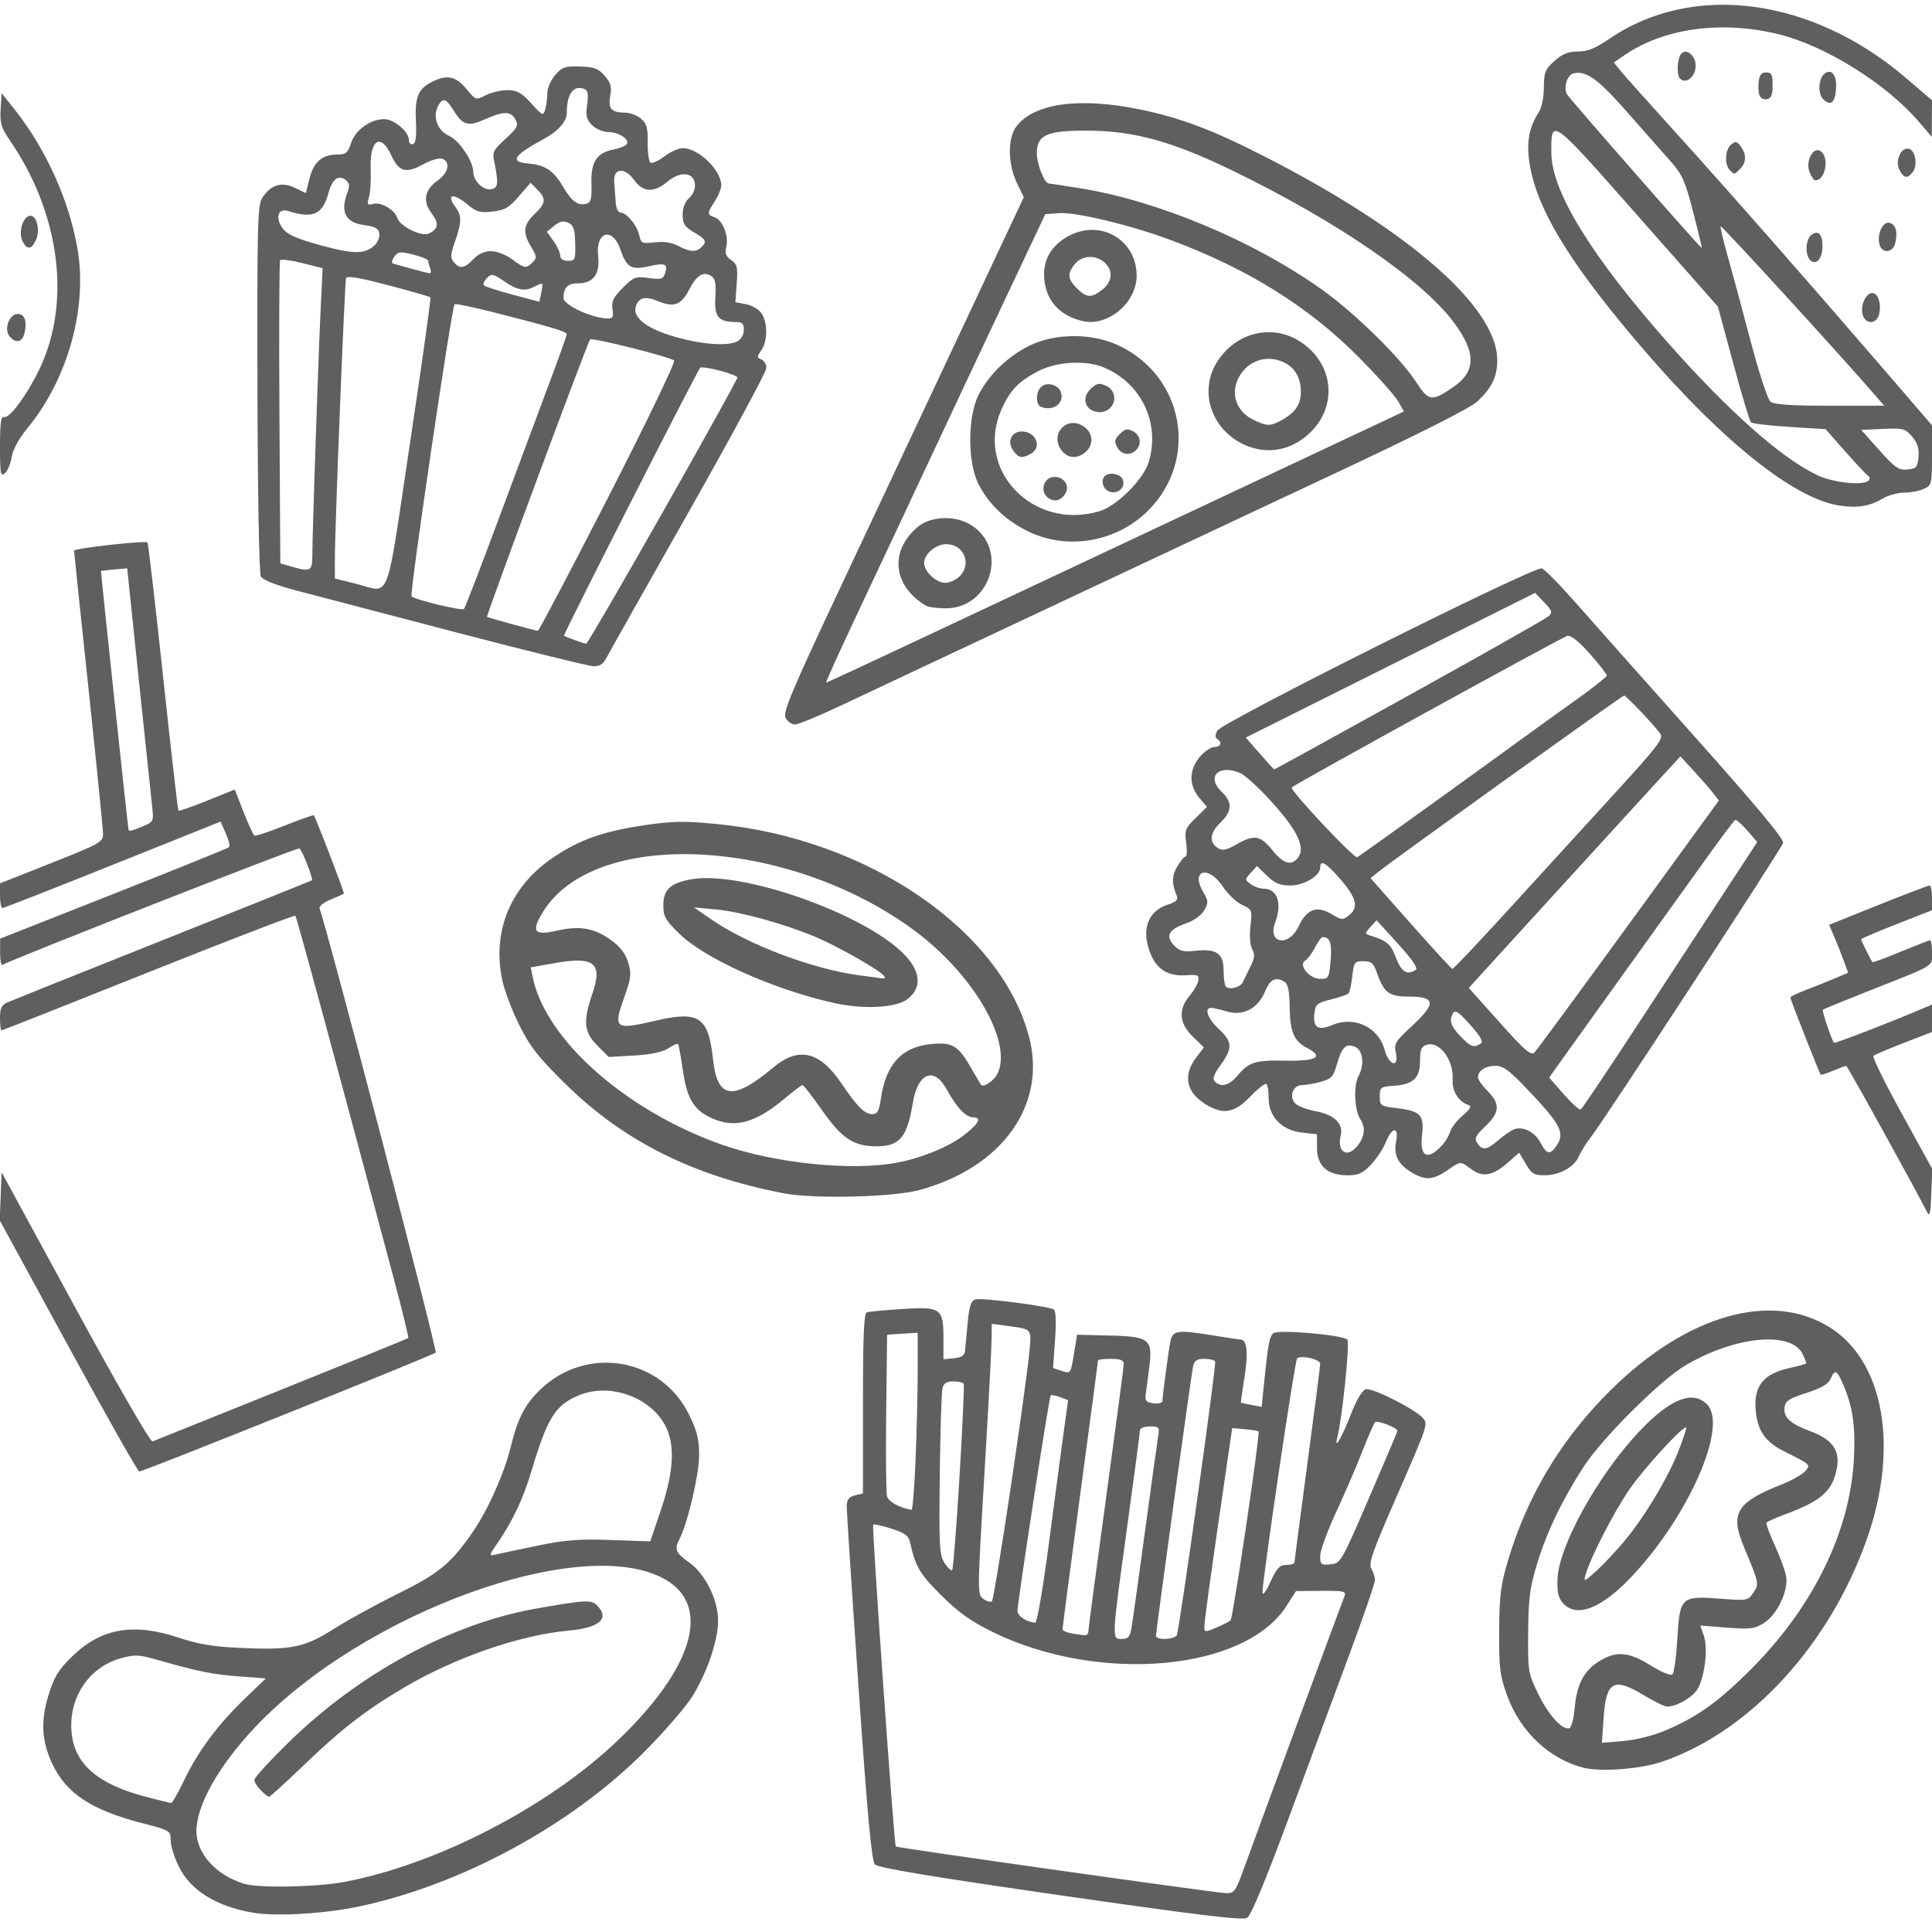 <?xml version="1.0" encoding="UTF-8" standalone="no"?>
<!-- Created with Inkscape (http://www.inkscape.org/) -->

<svg
   version="1.1"
   id="svg2"
   width="600"
   height="600"
   viewBox="0 0 600 600"
   xmlns="http://www.w3.org/2000/svg"
   xmlns:svg="http://www.w3.org/2000/svg">
  <defs
     id="defs6" />
  <g
     id="g8">
    <path
       style="fill:#5f5f5f16"
       d="M 329.282,588.602 C 288.695,582.753 272.685,580.083 271.699,579 c -1.011,-1.11 -2.329,-15.407 -5.072,-55 -2.039,-29.425 -3.689,-54.729 -3.667,-56.231 0.03,-2.063 0.652,-2.885 2.54,-3.358 l 2.5,-0.627 v -27.923 c 0,-21.463 0.289,-28.013 1.25,-28.314 0.688,-0.215 5.582,-0.674 10.877,-1.02 C 292.209,405.737 293,406.296 293,415.635 v 6.492 l 3.25,-0.313 c 2.395,-0.231 3.302,-0.84 3.447,-2.313 0.108,-1.1 0.479,-5.018 0.825,-8.706 0.479,-5.114 1.038,-6.836 2.353,-7.254 1.857,-0.589 22.698,2.078 24.385,3.121 0.646,0.399 0.791,3.847 0.396,9.407 l -0.623,8.777 2.734,0.916 c 2.721,0.912 2.738,0.887 3.734,-5.172 l 1,-6.088 10,0.256 c 12.685,0.324 13.591,1.088 12.345,10.414 -0.465,3.482 -0.958,7.23 -1.095,8.33 -0.189,1.516 0.416,2.077 2.5,2.316 1.512,0.174 2.75,-0.131 2.75,-0.678 0,-1.533 1.986,-16.37 2.514,-18.778 0.688,-3.139 2.375,-3.389 12.155,-1.801 4.857,0.788 9.153,1.435 9.546,1.437 2.045,0.011 2.497,4.012 1.301,11.504 -0.702,4.4 -1.218,8.048 -1.147,8.106 0.072,0.059 1.551,0.376 3.288,0.706 l 3.157,0.6 0.627,-6.206 c 1.333,-13.194 1.774,-15.64 3.003,-16.66 1.495,-1.241 21.476,0.496 22.992,1.998 0.833,0.826 -1.621,24.639 -3.139,30.455 -1.119,4.288 1.524,-0.243 4.217,-7.23 1.747,-4.533 3.478,-7.45 4.64,-7.818 1.933,-0.613 15.553,6.285 17.833,9.032 1.531,1.845 1.46,2.051 -8.979,25.941 -6.803,15.568 -8.069,19.246 -7.138,20.736 0.622,0.996 1.131,2.597 1.131,3.558 0,0.961 -3.603,11.429 -8.006,23.264 -4.403,11.834 -12.918,34.789 -18.923,51.01 -7.005,18.925 -11.572,29.89 -12.744,30.602 -1.409,0.855 -14.682,-0.744 -58.045,-6.993 z M 386.684,579.25 c 3.054,-8.489 29.461,-79.98 30.843,-83.5 0.62,-1.579 -0.08,-1.745 -7.17,-1.696 l -7.857,0.054 -3,4.676 c -12.966,20.207 -58.163,24.2 -91.208,8.057 -6.613,-3.231 -10.553,-6.035 -15.899,-11.318 -6.72,-6.641 -8.114,-9.004 -9.772,-16.572 -0.444,-2.026 -1.63,-2.892 -5.786,-4.221 -2.875,-0.919 -5.424,-1.475 -5.665,-1.234 -0.463,0.463 6.5,99.562 7.023,99.955 0.57,0.428 99.283,14.385 102.324,14.467 2.905,0.079 3.136,-0.246 6.165,-8.668 z m -35.323,-73.5 c 0.321,-1.788 2.166,-14.95 4.102,-29.25 1.935,-14.3 3.788,-27.688 4.116,-29.75 0.582,-3.653 0.517,-3.75 -2.49,-3.75 -1.832,0 -3.088,0.517 -3.088,1.272 0,0.7 -1.797,14.312 -3.993,30.25 -4.795,34.8 -4.78,34.478 -1.618,34.478 1.909,0 2.506,-0.653 2.971,-3.25 z m 14.13,2 c 0.953,-2.789 12.346,-84.206 11.888,-84.949 C 377.105,422.361 375.567,422 373.96,422 c -2.213,0 -3.045,0.546 -3.428,2.25 C 369.974,426.728 359,506.449 359,508.021 c 0,1.443 5.99,1.193 6.49,-0.271 z M 338,506.693 c 0,-0.719 2.475,-19.399 5.5,-41.513 3.025,-22.113 5.5,-40.875 5.5,-41.693 C 349,422.419 347.874,422 345,422 c -2.2,0 -4,0.225 -4,0.499 0,0.275 -2.475,18.91 -5.5,41.411 -3.025,22.501 -5.5,41.372 -5.5,41.934 0,0.889 1.736,1.405 6.75,2.006 0.688,0.082 1.25,-0.438 1.25,-1.157 z m 44.178,-3.496 c 0.758,-0.78 9.242,-58.12 8.679,-58.658 -0.196,-0.188 -2.12,-0.499 -4.274,-0.691 L 382.667,443.5 378.371,473 c -2.363,16.225 -4.313,30.519 -4.334,31.763 -0.037,2.228 0.021,2.239 3.713,0.698 2.062,-0.861 4.055,-1.88 4.428,-2.263 z M 325.819,478.75 c 1.819,-13.887 3.888,-29.449 4.598,-34.58 l 1.291,-9.33 -2.493,-0.948 c -1.371,-0.521 -2.684,-0.756 -2.918,-0.523 -0.493,0.493 -10.298,64.172 -10.298,66.882 0,1.625 2.826,3.517 5.506,3.686 0.569,0.036 2.443,-10.907 4.313,-25.187 z M 313.874,462 c 2.823,-18.975 5.419,-37.738 5.768,-41.696 0.71,-8.047 1.251,-7.452 -7.892,-8.676 l -3.75,-0.502 -0.061,5.187 c -0.034,2.853 -1.049,21.776 -2.256,42.051 -2.181,36.626 -2.183,36.873 -0.23,38.241 1.081,0.757 2.263,1.043 2.627,0.636 0.364,-0.407 2.971,-16.266 5.794,-35.241 z m 85.607,24 c 1.386,0 2.523,-0.338 2.527,-0.75 0.004,-0.412 1.804,-14.19 4,-30.617 C 408.203,438.206 410,424.195 410,423.497 c 0,-1.348 -6.034,-2.727 -7.173,-1.639 -0.719,0.687 -10.883,69.462 -10.745,72.71 0.047,1.102 1.113,-0.323 2.481,-3.317 1.969,-4.309 2.85,-5.25 4.918,-5.25 z M 297.972,458.786 c 0.94,-15.557 1.53,-28.623 1.31,-29.036 -0.22,-0.412 -1.675,-0.75 -3.232,-0.75 -2.111,0 -2.97,0.573 -3.373,2.25 -0.297,1.238 -0.666,13.321 -0.82,26.853 -0.253,22.249 -0.108,24.865 1.512,27.337 0.985,1.503 2.039,2.485 2.342,2.182 0.303,-0.303 1.321,-13.28 2.261,-28.837 z m 127.232,6.32 C 430.042,453.889 434,444.563 434,444.381 c 0,-0.953 -6.339,-3.427 -6.962,-2.716 -0.403,0.459 -2.23,4.66 -4.061,9.335 -1.831,4.675 -5.5,13.175 -8.153,18.889 C 412.171,475.603 410,481.594 410,483.203 c 0,2.689 0.258,2.899 3.204,2.611 3.155,-0.309 3.337,-0.621 12,-20.708 z M 284.34,453.25 c 0.359,-8.662 0.655,-21.062 0.657,-27.555 l 0.003,-11.805 -4.75,0.305 -4.75,0.305 -0.282,24 c -0.155,13.2 -0.051,24.945 0.231,26.1 0.426,1.743 3.791,3.635 7.644,4.298 0.326,0.056 0.887,-6.985 1.247,-15.648 z M 78.231,593.956 C 66.959,591.934 59.207,587.062 55.533,579.691 54.14,576.895 53,573.229 53,571.545 c 0,-3.008 -0.154,-3.102 -8.645,-5.297 -16.042,-4.147 -23.803,-9.267 -28.16,-18.576 -3.263,-6.972 -3.601,-13.191 -1.15,-21.172 1.776,-5.785 3.056,-7.884 7.37,-12.094 8.998,-8.779 19.004,-10.519 33.208,-5.775 5.798,1.937 10.695,2.762 18.548,3.125 16.297,0.754 20.278,-0.038 29.461,-5.859 4.328,-2.744 13.351,-7.698 20.052,-11.009 12.705,-6.278 16.436,-9.368 23.2,-19.213 4.663,-6.787 9.694,-18.061 11.704,-26.228 2.209,-8.974 4.37,-13.207 9.086,-17.79 14.355,-13.951 37.554,-10.125 46.297,7.636 2.548,5.176 3.15,7.631 3.142,12.806 -0.01,5.924 -3.649,21.296 -6.146,25.962 -1.609,3.006 -1.066,4.32 2.924,7.077 5.023,3.47 9.108,11.585 9.108,18.091 0,6.13 -3.15,15.56 -7.773,23.272 -1.978,3.3 -8.801,11.212 -15.162,17.583 -22.807,22.841 -56.791,41.263 -88.513,47.981 -10.943,2.317 -26.14,3.18 -33.321,1.893 z m 28.802,-9.522 c 28.72,-5.448 63.276,-23.339 84.804,-43.904 23.42,-22.374 29.165,-41.613 14.908,-49.928 C 181.482,475.87 112.868,500.597 79,536.639 c -11.147,11.863 -18,24.053 -18,32.02 0,6.981 6.118,13.733 14.826,16.362 4.597,1.388 22.58,1.05 31.206,-0.587 z M 81,556 c -1.1,-1.1 -2.004,-2.562 -2.009,-3.25 -0.005,-0.688 4.897,-6.035 10.894,-11.882 21.842,-21.299 50.241,-36.636 76.433,-41.279 15.268,-2.706 17.308,-2.82 19.067,-1.061 4.075,4.075 0.865,6.993 -8.64,7.854 -15.27,1.384 -35.282,8.294 -51.245,17.695 -11.769,6.931 -19.429,12.854 -31.011,23.981 C 88.797,553.526 83.883,558 83.57,558 83.256,558 82.1,557.1 81,556 Z m -23.755,-3.25 c 4.256,-8.9 10.53,-17.306 18.937,-25.373 l 6.381,-6.123 -8.531,-0.651 c -8.207,-0.627 -12.429,-1.491 -25.599,-5.238 -5.356,-1.524 -6.64,-1.566 -10.954,-0.358 -9.953,2.787 -16.274,12.357 -15.244,23.079 0.94,9.787 8.114,16.002 22.956,19.89 4.02,1.053 7.597,1.94 7.948,1.97 0.351,0.03 2.199,-3.207 4.106,-7.195 z M 167,480.006 c 8.49,-1.758 12.839,-2.092 22.719,-1.745 l 12.219,0.43 3.256,-9.595 c 4.509,-13.288 4.604,-22.08 0.306,-28.182 -5.549,-7.878 -17.011,-11.233 -25.812,-7.556 -7.262,3.034 -9.687,6.937 -14.691,23.643 -2.505,8.363 -5.771,15.32 -10.279,21.895 -3.008,4.387 -3.009,4.394 -0.615,3.84 1.319,-0.305 7.123,-1.533 12.898,-2.729 z m 324.734,68.971 C 481.118,546.292 472.048,537.68 468,526.441 c -2.206,-6.126 -2.49,-8.469 -2.419,-19.941 0.069,-11.08 0.48,-14.329 2.779,-22 6.097,-20.339 16.703,-37.867 32.071,-53 23.566,-23.206 49.778,-30.634 67.885,-19.238 16.819,10.586 21.479,37.311 11.459,65.72 -11.588,32.856 -36.175,59.659 -63.341,69.05 -6.829,2.361 -19.204,3.335 -24.7,1.945 z m 25.329,-11.504 c 10.038,-4.225 16.735,-9.026 26.995,-19.353 19.081,-19.206 30.46,-42.484 31.669,-64.788 0.565,-10.427 -0.303,-16.45 -3.402,-23.582 -1.89,-4.35 -2.486,-4.583 -3.838,-1.5 -0.697,1.588 -2.901,2.865 -7.487,4.34 -5.469,1.759 -6.547,2.481 -6.797,4.552 -0.368,3.047 1.806,5.027 8.096,7.375 6.566,2.451 9.068,5.785 8.239,10.979 -1.163,7.285 -4.71,10.574 -15.818,14.665 -3.179,1.171 -5.941,2.401 -6.137,2.734 -0.196,0.333 0.989,3.53 2.633,7.105 1.644,3.575 3.217,7.9 3.495,9.611 0.725,4.461 -2.812,11.857 -6.893,14.415 -2.931,1.836 -4.279,2.004 -11.547,1.439 l -8.229,-0.64 1.099,3.152 c 1.305,3.743 0.402,12.072 -1.763,16.259 -1.4,2.708 -6.521,5.765 -9.655,5.765 -0.738,0 -3.956,-1.575 -7.153,-3.5 -9.541,-5.745 -11.782,-4.449 -12.577,7.276 l -0.507,7.473 6.622,-0.555 c 3.777,-0.317 9.342,-1.7 12.955,-3.221 z m -28.032,-7.052 c 0.663,-7.393 2.861,-11.574 7.636,-14.525 5.268,-3.256 9.148,-2.932 16.001,1.336 3.42,2.13 6.206,3.265 6.737,2.745 0.498,-0.488 1.175,-5.446 1.505,-11.017 0.772,-13.024 1.156,-13.385 13.271,-12.474 8.525,0.641 8.711,0.607 10.354,-1.9 1.827,-2.788 1.855,-2.65 -3.032,-14.388 -4.256,-10.222 -2.144,-13.686 11.668,-19.131 3.119,-1.23 6.424,-3.067 7.344,-4.084 1.904,-2.104 1.946,-2.063 -6.457,-6.263 -5.915,-2.957 -8.288,-6.444 -8.83,-12.975 -0.604,-7.282 2.446,-11.082 10.306,-12.841 3.006,-0.673 5.465,-1.355 5.465,-1.517 0,-0.162 -0.5,-1.39 -1.11,-2.731 -3.38,-7.419 -20.851,-5.811 -36.438,3.354 -7.761,4.563 -25.874,22.601 -31.652,31.521 -6.679,10.31 -11.437,20.243 -14.459,30.18 -2.252,7.407 -2.685,10.756 -2.757,21.307 -0.083,12.216 -0.005,12.681 3.209,19.212 3.225,6.554 7.475,11.175 9.625,10.468 0.594,-0.196 1.32,-3.02 1.612,-6.277 z m -3.626,-32.53 c -1.445,-1.6 -1.858,-3.413 -1.712,-7.514 0.363,-10.167 12.473,-32.071 25.254,-45.675 9.617,-10.237 16.665,-13.091 21.18,-8.576 6.597,6.597 -5.466,34.335 -23.157,53.247 -9.489,10.144 -17.306,13.232 -21.565,8.518 z m 18.999,-19.212 c 6.307,-7.534 13.716,-19.905 16.982,-28.355 1.421,-3.678 2.448,-6.824 2.282,-6.99 -0.786,-0.786 -12.978,12.476 -17.555,19.097 -4.86,7.031 -12.103,21.092 -13.684,26.567 -0.684,2.368 -0.518,2.316 3.191,-1 2.151,-1.924 6.104,-6.117 8.784,-9.318 z M 21.188,417.993 -0.084,378.986 0.208,371.519 0.5,364.051 23.375,406.085 c 13.266,24.377 23.347,41.837 24,41.565 0.619,-0.258 18.667,-7.514 40.108,-16.125 21.44,-8.611 39.131,-15.805 39.313,-15.987 0.182,-0.182 -1.933,-8.815 -4.699,-19.184 C 103.719,327.482 92.144,284.811 91.727,284.393 91.46,284.127 70.922,292.029 46.087,301.954 21.252,311.879 0.723,320 0.466,320 0.21,320 0,318.272 0,316.161 c 0,-3.019 0.481,-4.053 2.25,-4.837 1.238,-0.549 22.95,-9.248 48.25,-19.332 25.3,-10.084 46.16,-18.455 46.356,-18.602 0.512,-0.386 -3.011,-9.368 -3.887,-9.909 C 92.38,263.117 3.474,297.997 0.75,299.66 0.338,299.912 0.012,298.179 0.026,295.809 L 0.051,291.5 35.276,277.601 c 19.373,-7.644 35.508,-14.169 35.854,-14.5 0.346,-0.331 -0.104,-2.253 -1,-4.273 L 68.5,255.156 35.015,268.578 C 16.598,275.96 1.185,282 0.765,282 0.344,282 0,280.276 0,278.169 v -3.831 L 16,268 c 15.048,-5.96 16,-6.495 16,-8.988 C 32,257.554 29.975,237.299 27.5,214 25.025,190.701 23,171.353 23,171.005 c 0,-0.729 22.144,-3.195 22.8,-2.538 0.239,0.239 2.42,18.995 4.849,41.682 2.428,22.686 4.574,41.407 4.769,41.602 0.195,0.195 4.208,-1.2 8.919,-3.1 l 8.565,-3.454 2.728,6.953 c 1.5,3.824 3.013,7.129 3.361,7.344 0.348,0.215 4.595,-1.181 9.436,-3.104 4.842,-1.922 8.905,-3.359 9.029,-3.192 0.69,0.924 9.589,24.089 9.342,24.318 -0.163,0.151 -2.033,0.994 -4.155,1.874 -2.296,0.952 -3.663,2.109 -3.376,2.858 2.399,6.251 36.65,137.231 36.04,137.819 C 134.412,420.927 44.499,457 43.246,457 42.814,457 32.887,439.447 21.188,417.993 Z m 23.232,-161.395 c 3.213,-1.342 3.335,-1.588 2.867,-5.75 -0.269,-2.391 -2.131,-20.096 -4.138,-39.345 L 39.5,176.506 l -4,0.34 c -2.2,0.187 -4.062,0.411 -4.138,0.497 -0.117,0.133 8.358,79.685 8.566,80.407 0.143,0.496 1.193,0.226 4.492,-1.152 z M 598.492,376.484 C 595.554,370.515 573.721,331 573.36,331 c -0.234,0 -2.054,0.681 -4.046,1.513 -1.992,0.832 -3.737,1.395 -3.879,1.25 C 565.049,333.37 556,310.365 556,309.778 c 0,-0.278 2.138,-1.314 4.75,-2.302 2.612,-0.988 6.65,-2.603 8.972,-3.588 l 4.222,-1.792 -1.379,-3.797 c -0.758,-2.089 -2.084,-5.442 -2.946,-7.451 l -1.567,-3.654 15.223,-6.1 c 8.373,-3.355 15.561,-6.098 15.973,-6.096 0.412,0.002 0.75,1.733 0.75,3.848 v 3.845 L 589,287 c -6.05,2.371 -11,4.488 -11,4.705 0,0.397 3.038,6.54 3.506,7.09 0.138,0.162 4.106,-1.3 8.816,-3.25 4.711,-1.95 8.815,-3.545 9.121,-3.545 0.306,0 0.557,1.728 0.557,3.839 0,4.447 1.439,3.569 -19.215,11.731 -7.857,3.105 -14.462,5.812 -14.679,6.015 -0.341,0.32 2.697,9.324 3.459,10.252 0.247,0.301 16.802,-6.071 26.686,-10.271 l 3.75,-1.593 -0.004,4.263 -0.004,4.263 -8.746,3.386 c -4.811,1.863 -9.067,3.668 -9.458,4.012 -0.392,0.344 3.565,8.391 8.792,17.882 l 9.504,17.256 -0.299,7.732 c -0.23,5.945 -0.529,7.266 -1.292,5.716 z M 243.5,370.602 C 215.213,365.206 193.599,354.371 175.471,336.5 c -8.352,-8.234 -10.865,-11.449 -14.227,-18.206 -2.246,-4.513 -4.623,-10.803 -5.282,-13.978 -3.183,-15.334 2.672,-29.232 16.092,-38.193 8.073,-5.391 15.356,-7.953 27.905,-9.816 8.864,-1.316 12.467,-1.381 22.646,-0.403 46.803,4.495 88.497,33.006 97.041,66.356 5.399,21.074 -8.512,40.356 -34.145,47.329 -8.12,2.209 -32.631,2.8 -42,1.013 z m 35.147,-9.535 c 7.485,-1.419 15.955,-4.881 20.557,-8.401 4.734,-3.621 5.836,-5.666 3.054,-5.666 -2.297,0 -5.15,-3.009 -8.297,-8.75 -3.903,-7.12 -8.937,-5.077 -10.471,4.25 -1.767,10.741 -4.079,13.5 -11.311,13.5 -7.057,0 -10.74,-2.438 -16.848,-11.155 -3.024,-4.315 -5.768,-7.845 -6.1,-7.845 -0.331,0 -2.661,1.736 -5.177,3.857 -9.576,8.074 -16.055,9.773 -23.51,6.164 -5.277,-2.554 -7.276,-6.083 -8.554,-15.093 -0.57,-4.019 -1.212,-7.483 -1.426,-7.698 -0.214,-0.214 -1.592,0.398 -3.061,1.36 -1.755,1.15 -5.376,1.907 -10.56,2.207 l -7.889,0.457 -3.527,-3.527 c -4.201,-4.201 -4.519,-7.53 -1.546,-16.172 3.259,-9.471 0.583,-11.633 -11.697,-9.451 l -7.449,1.323 0.595,2.974 c 3.867,19.337 28.798,41.479 58.57,52.019 16.526,5.85 40.507,8.329 54.647,5.647 z M 273.562,341.25 c 1.572,-10.91 6.614,-16.268 16.042,-17.05 6.332,-0.525 8.045,0.572 12.178,7.799 1.416,2.476 2.685,4.655 2.821,4.843 0.833,1.153 4.377,-1.379 5.405,-3.861 4.164,-10.053 -7.985,-30.619 -25.958,-43.943 -39.458,-29.252 -100.059,-32.062 -115.704,-5.366 -3.424,5.842 -2.406,6.933 4.932,5.29 6.893,-1.543 11.371,-0.723 16.554,3.032 2.822,2.044 4.436,4.171 5.265,6.939 1.06,3.539 0.912,4.787 -1.311,11.023 -3.387,9.503 -2.766,9.968 9.48,7.099 13.854,-3.246 16.723,-1.36 18.175,11.945 1.353,12.405 6.157,13.033 18.783,2.455 7.736,-6.481 14.311,-4.974 20.951,4.803 5.123,7.545 7.326,9.742 9.763,9.742 1.55,0 2.076,-0.952 2.623,-4.75 z M 259,311.488 C 240.184,307.283 218.994,297.786 210.957,289.958 206.683,285.795 206,284.591 206,281.22 c 0,-4.912 2.106,-6.927 8.49,-8.119 15.888,-2.968 55.365,11.141 66.903,23.912 4.656,5.154 4.775,10.049 0.326,13.357 -3.564,2.65 -13.646,3.146 -22.718,1.119 z m 15.578,-8.362 c -0.995,-1.61 -14.312,-9.208 -21.232,-12.116 -9.858,-4.141 -23.348,-7.863 -31.12,-8.586 l -6.726,-0.626 5.43,3.748 c 11.364,7.844 31.656,15.495 46.025,17.353 3.6,0.466 6.909,0.903 7.354,0.973 0.445,0.07 0.566,-0.267 0.269,-0.747 z m 163.736,60.924 c -4.196,-2.558 -5.548,-5.284 -4.745,-9.564 0.895,-4.769 -1.215,-4.595 -3.21,0.264 -0.847,2.062 -2.937,5.213 -4.645,7 -2.532,2.65 -3.875,3.25 -7.274,3.25 C 412.277,365 409,362.069 409,356.557 v -4.297 l -4.718,-0.532 C 398.114,351.033 394,346.801 394,341.151 c 0,-2.1 -0.301,-4.119 -0.669,-4.487 -0.368,-0.368 -2.61,1.357 -4.983,3.833 -4.991,5.209 -8.492,5.812 -13.992,2.413 -5.977,-3.694 -7.049,-9.002 -2.912,-14.425 l 2.443,-3.203 -3.443,-3.337 c -4.242,-4.112 -4.596,-8.422 -1.037,-12.651 1.323,-1.573 2.561,-3.726 2.75,-4.785 0.302,-1.69 -0.183,-1.89 -3.959,-1.637 -5.286,0.355 -8.833,-1.756 -10.781,-6.417 -3.115,-7.455 -1.134,-13.402 5.155,-15.478 2.734,-0.902 3.403,-1.561 2.868,-2.827 -1.591,-3.766 -1.545,-6.163 0.174,-9.073 1,-1.692 2.162,-3.077 2.583,-3.077 0.421,0 0.503,-1.917 0.181,-4.259 -0.535,-3.902 -0.289,-4.547 2.938,-7.702 l 3.522,-3.443 -2.419,-2.874 c -3.251,-3.863 -3.186,-8.656 0.17,-12.644 1.424,-1.692 3.449,-3.077 4.5,-3.077 2.037,0 2.572,-1.473 0.908,-2.502 -0.666,-0.411 -0.65,-1.279 0.047,-2.58 1.421,-2.655 98.526,-51.215 100.786,-50.401 0.918,0.331 5.72,5.211 10.67,10.845 4.95,5.634 21.536,24.297 36.858,41.474 19.175,21.496 27.713,31.765 27.393,32.947 -0.503,1.855 -56.014,86.799 -59.899,91.659 -1.294,1.618 -2.88,4.176 -3.526,5.685 -1.445,3.376 -6.042,5.873 -10.81,5.873 -3.037,0 -3.899,-0.535 -5.655,-3.511 l -2.072,-3.511 -3.413,2.997 c -4.774,4.192 -7.87,4.776 -11.416,2.154 -3.544,-2.62 -3.116,-2.641 -7.555,0.371 -4.428,3.005 -6.867,3.126 -11.091,0.55 z m 9.829,-8.707 c 0.891,-1.013 1.923,-2.835 2.292,-4.049 0.369,-1.213 2.11,-3.422 3.868,-4.908 2.22,-1.877 2.776,-2.845 1.822,-3.169 -3.188,-1.082 -5.2,-4.312 -4.988,-8.005 0.348,-6.045 -4.117,-11.988 -8.066,-10.735 -1.67,0.53 -2.072,1.486 -2.072,4.935 0,5.375 -2.028,7.343 -8.002,7.768 C 428.738,337.483 428.5,337.659 428.5,340.5 c 0,2.872 0.224,3.027 5.269,3.643 7.479,0.913 8.593,2.119 7.845,8.49 -0.803,6.83 1.914,7.958 6.53,2.71 z M 421.227,356.25 c 2.581,-2.939 3.014,-5.954 1.243,-8.656 -1.86,-2.839 -2.172,-10.414 -0.553,-13.438 1.926,-3.599 1.346,-8.119 -1.167,-9.089 -2.836,-1.095 -4.054,0.13 -5.615,5.644 -1.03,3.64 -1.697,4.351 -4.914,5.244 -2.047,0.568 -4.704,1.036 -5.904,1.039 -2.812,0.007 -4.101,3.651 -2.025,5.727 0.824,0.824 3.683,1.897 6.353,2.386 5.688,1.04 8.642,3.9 7.74,7.494 -1.229,4.896 1.765,7.153 4.841,3.65 z m 62.296,-0.644 c 2.418,-3.69 1.102,-6.359 -7.825,-15.866 C 468.865,332.463 466.982,331 464.446,331 461.28,331 459,332.517 459,334.623 c 0,0.673 1.35,2.573 3,4.223 3.967,3.967 3.799,6.664 -0.68,10.888 -2.87,2.707 -3.46,3.82 -2.679,5.059 1.634,2.59 2.984,2.471 6.515,-0.572 1.839,-1.586 4.135,-3.172 5.103,-3.524 2.76,-1.006 6.498,0.932 8.219,4.26 1.897,3.669 2.975,3.807 5.045,0.649 z m 23.562,-35.073 c 8.479,-12.955 20.642,-31.537 27.03,-41.294 L 545.729,261.5 l -3.114,-3.586 c -1.713,-1.973 -3.406,-3.437 -3.762,-3.254 -0.356,0.183 -4.434,5.622 -9.062,12.086 -4.628,6.465 -16.498,23.004 -26.377,36.754 -9.88,13.75 -18.94,26.385 -20.134,28.079 l -2.172,3.079 4.53,5.178 c 2.491,2.848 4.868,4.97 5.28,4.715 0.413,-0.255 7.687,-11.063 16.166,-24.018 z m -122.844,13.594 c 3.641,-4.327 5.48,-4.907 14.985,-4.723 9.609,0.185 12.007,-1.198 6.77,-3.906 -4.154,-2.148 -5.378,-5.012 -5.476,-12.804 -0.06,-4.822 -0.513,-7.077 -1.552,-7.735 -2.774,-1.755 -4.471,-0.93 -6.108,2.969 -2.243,5.341 -6.794,7.708 -11.888,6.182 C 378.935,313.499 376.758,313 376.134,313 c -2.283,0 -1.042,3.442 2.366,6.564 4.261,3.903 4.367,5.939 0.58,11.166 -2.154,2.974 -2.626,4.324 -1.8,5.15 1.893,1.893 4.429,1.254 6.959,-1.754 z m 49.247,-7.189 c -0.612,-2.785 -0.156,-3.539 5.028,-8.325 7.557,-6.978 7.345,-9.113 -0.905,-9.113 -6.372,0 -7.817,-1.119 -10.198,-7.898 -0.881,-2.509 -1.645,-3.102 -4,-3.102 -2.726,0 -2.945,0.3 -3.452,4.708 -0.298,2.589 -0.822,4.989 -1.165,5.332 -0.343,0.343 -2.8,1.176 -5.459,1.851 -4.454,1.131 -4.86,1.49 -5.159,4.563 -0.414,4.261 1.18,5.213 5.621,3.357 6.844,-2.86 14.325,0.711 16.218,7.742 1.326,4.923 4.539,5.741 3.472,0.884 z m 72.36,-39.895 27.973,-38.457 -1.928,-2.451 c -1.06,-1.348 -3.75,-4.427 -5.976,-6.843 l -4.049,-4.392 -6.267,6.8 c -3.447,3.74 -18.235,19.919 -32.863,35.953 l -26.597,29.154 9.558,10.682 c 7.929,8.861 9.781,10.455 10.867,9.346 0.72,-0.735 13.896,-18.641 29.281,-39.793 z m -46.068,37.115 c 0.943,-0.599 0.2,-2.037 -2.835,-5.485 -4.61,-5.237 -5.47,-5.591 -6.259,-2.575 -0.384,1.468 0.408,3.115 2.633,5.482 3.318,3.527 4.329,3.931 6.461,2.578 z M 385.979,305 c 0.376,-0.825 1.433,-2.996 2.348,-4.824 1.298,-2.592 1.419,-3.783 0.549,-5.407 -0.654,-1.223 -0.875,-4.188 -0.535,-7.176 0.566,-4.969 0.502,-5.129 -2.623,-6.593 -1.761,-0.825 -4.473,-3.413 -6.027,-5.75 -4.429,-6.665 -10.052,-5.053 -6.043,1.733 1.646,2.787 1.679,3.34 0.337,5.708 -0.862,1.521 -3.145,3.193 -5.438,3.983 -5.754,1.982 -6.81,4.064 -3.659,7.216 1.481,1.481 2.856,1.781 6.354,1.386 6.535,-0.737 8.757,0.809 8.757,6.092 0,2.364 0.319,4.617 0.709,5.007 1.14,1.14 4.527,0.256 5.27,-1.376 z m 27.261,-6.75 c 0.454,-5.346 -0.173,-7.186 -2.465,-7.235 -0.398,-0.008 -1.472,1.447 -2.385,3.235 -0.914,1.788 -2.272,3.608 -3.019,4.046 -2.285,1.339 1.25,5.704 4.62,5.704 2.638,0 2.783,-0.256 3.249,-5.75 z m 26.439,2.97 c 0.79,-0.503 -1.024,-3.171 -5.5,-8.092 l -6.679,-7.343 -1.886,2.087 c -1.848,2.045 -1.848,2.099 0,2.689 5.234,1.671 6.271,2.571 7.912,6.868 1.702,4.455 3.432,5.522 6.153,3.791 z m 29.871,-19.897 c 9.873,-10.823 24.548,-26.891 32.612,-35.706 12.671,-13.852 14.499,-16.261 13.463,-17.741 C 513.842,225.33 505.005,216 504.377,216 c -0.554,0 -72.071,51.312 -76.377,54.8 l -2.365,1.915 12.433,14.05 c 6.838,7.727 12.68,14.092 12.983,14.143 0.302,0.051 8.627,-8.762 18.5,-19.585 z m -66.279,6.396 c 2.514,-5.357 5.634,-6.562 10.13,-3.909 3.385,1.997 3.602,2.009 5.71,0.302 2.94,-2.381 2.083,-5.474 -3.173,-11.445 C 411.713,267.867 410,266.933 410,269.427 410,272.009 404.988,275 400.663,275 c -3.172,0 -4.754,-0.666 -7.188,-3.024 l -3.12,-3.024 -1.914,2.115 c -1.885,2.083 -1.885,2.136 0.014,3.524 1.06,0.775 2.877,1.41 4.037,1.41 4.206,0 5.76,4.579 3.537,10.426 -2.513,6.61 4.187,7.805 7.243,1.292 z m -0.28,-21.207 c 2.535,-3.054 0.251,-8.172 -7.548,-16.914 -4.102,-4.598 -8.762,-8.9 -10.356,-9.561 -6.74,-2.792 -10.591,1.263 -5.629,5.925 3.358,3.155 3.208,6.026 -0.498,9.577 -3.297,3.159 -3.552,6.078 -0.688,7.86 1.39,0.865 2.619,0.617 5.698,-1.148 5.511,-3.159 7.45,-2.854 11.15,1.75 3.383,4.21 5.816,4.986 7.871,2.511 z M 444,250.169 c 11.825,-8.514 24.65,-17.789 28.5,-20.61 3.85,-2.821 11.387,-8.248 16.75,-12.059 5.362,-3.811 9.75,-7.287 9.75,-7.724 0,-0.437 -2.362,-3.464 -5.25,-6.727 -3.354,-3.789 -5.875,-5.808 -6.98,-5.589 -1.371,0.272 -84.3,45.876 -85.615,47.081 -0.767,0.703 19.418,22.216 20.345,21.683 0.55,-0.316 10.675,-7.541 22.5,-16.055 z m -6.289,-34.327 c 22.984,-12.737 42.441,-23.755 43.239,-24.486 1.253,-1.148 1.066,-1.73 -1.378,-4.281 l -2.828,-2.952 -44.927,22.468 -44.927,22.468 4.305,4.925 c 2.368,2.709 4.4,4.945 4.517,4.97 0.116,0.025 19.016,-10.376 42,-23.112 z m -193.732,7.119 c -0.925,-1.728 1.724,-8.026 17.346,-41.25 10.14,-21.566 27.028,-57.49 37.528,-79.832 l 19.091,-40.62 -2.114,-4.375 c -2.846,-5.891 -2.956,-13.899 -0.241,-17.536 5.424,-7.264 19.546,-9.248 38.333,-5.384 12.649,2.601 22.544,6.33 38.715,14.586 44.957,22.955 72.316,46.871 72.353,63.249 0.012,5.125 -1.649,8.593 -6.155,12.856 -2.177,2.059 -17.924,10.001 -45.335,22.862 -23.1,10.839 -49.2,23.093 -58,27.231 -8.8,4.138 -19.6,9.214 -24,11.279 -4.4,2.065 -12.275,5.769 -17.5,8.23 -5.225,2.461 -16.475,7.748 -25,11.748 -8.525,4 -21.08,9.91 -27.901,13.134 C 254.279,222.363 247.883,225 246.885,225 c -0.998,0 -2.305,-0.917 -2.905,-2.039 z m 46.761,-26.856 C 309.308,187.362 347,169.638 374.5,156.717 402,143.796 427.083,131.998 430.24,130.5 l 5.74,-2.724 -1.74,-3.103 C 433.283,122.965 427.775,116.799 422,110.969 406.465,95.286 387.634,83.533 363.728,74.602 351.163,69.907 334.106,65.802 328.791,66.194 L 324.637,66.5 l -12.283,26 c -6.755,14.3 -17.441,37.025 -23.745,50.5 -6.304,13.475 -16.188,34.513 -21.964,46.75 -5.776,12.238 -10.313,22.25 -10.083,22.25 0.23,0 15.61,-7.153 34.178,-15.895 z M 288,188.294 c -0.825,-0.302 -2.555,-1.504 -3.845,-2.671 -7.142,-6.465 -6.776,-15.557 0.886,-22.004 3.972,-3.342 11.571,-3.64 16.421,-0.643 12.051,7.448 6.138,26.242 -8.162,25.945 -2.09,-0.043 -4.475,-0.326 -5.3,-0.627 z M 298,179 c 3.9,-3.9 1.365,-10 -4.155,-10 C 290.634,169 287,172.085 287,174.811 287,177.484 290.715,181 293.539,181 294.893,181 296.9,180.1 298,179 Z m 21.5,-13.869 c -7.074,-3.381 -12.59,-8.651 -15.733,-15.031 -3.282,-6.661 -3.259,-20.585 0.046,-27.295 3.089,-6.271 9.136,-12.144 15.927,-15.466 7.951,-3.89 19.273,-3.945 27.481,-0.133 20.492,9.516 25.218,35.487 9.345,51.359 -9.724,9.724 -24.851,12.403 -37.065,6.565 z m 21.884,-6.347 c 5.493,-1.623 13.777,-9.907 15.4,-15.4 3.538,-11.975 -2.252,-24.236 -13.784,-29.191 -5.649,-2.427 -14.64,-1.971 -20.5,1.04 -6.079,3.124 -8.741,5.867 -11.416,11.767 -8.534,18.824 9.64,37.888 30.3,31.784 z m -15.882,-4.159 c -2.534,-1.853 -1.6,-6.041 1.442,-6.47 3.069,-0.433 5.388,2.356 4.045,4.865 -1.299,2.427 -3.487,3.067 -5.487,1.605 z m 17.603,-2.999 c -0.627,-0.755 -0.849,-2.13 -0.495,-3.054 0.893,-2.327 5.754,-1.697 6.229,0.808 0.601,3.164 -3.606,4.812 -5.735,2.247 z M 314.604,139.845 C 312.683,137.102 314.132,134 317.335,134 c 4.461,0 6.418,4.991 2.731,6.965 -2.798,1.497 -3.768,1.298 -5.461,-1.119 z m 14.836,-0.296 c -3.316,-5.061 1.98,-10.47 7.019,-7.168 3.013,1.974 3.336,5.589 0.712,7.964 -2.624,2.375 -5.873,2.04 -7.731,-0.796 z m 17.495,-0.671 c -0.933,-1.744 -0.783,-2.474 0.843,-4.1 1.626,-1.626 2.356,-1.776 4.1,-0.843 2.344,1.255 2.777,4.01 0.922,5.865 -1.855,1.855 -4.611,1.422 -5.865,-0.922 z M 338.2,126.8 c -1.776,-1.776 -1.46,-4.255 0.804,-6.304 1.656,-1.499 2.438,-1.616 4.5,-0.676 4.322,1.969 2.801,8.18 -2.004,8.18 -1.155,0 -2.64,-0.54 -3.3,-1.2 z m -14.95,-0.462 c -1.71,-0.69 -1.578,-4.821 0.202,-6.298 1.748,-1.451 5.136,-0.557 5.952,1.571 1.352,3.523 -2.261,6.298 -6.154,4.727 z m 63.209,11.783 c -10.526,-4.781 -14.344,-17.058 -8.16,-26.235 6.025,-8.94 17.239,-11.367 25.816,-5.587 9.967,6.717 11.351,19.472 3.017,27.806 -5.778,5.778 -13.494,7.277 -20.673,4.016 z m 10.857,-7.245 C 402.019,128.453 404,125.76 404,121.79 c 0,-5.127 -2.394,-8.529 -6.967,-9.899 -5.056,-1.515 -10.215,0.864 -12.552,5.789 -2.303,4.854 -0.416,10.072 4.544,12.567 4.073,2.049 5.342,2.145 8.291,0.627 z M 332.071,98.248 c -4.631,-2.361 -7.2,-6.14 -7.742,-11.384 -0.618,-5.982 2.056,-10.705 7.745,-13.677 9.891,-5.168 20.912,1.372 20.922,12.415 0.007,7.442 -6.995,14.395 -14.496,14.395 -1.65,0 -4.543,-0.787 -6.429,-1.748 z m 10.294,-8.321 c 3.128,-2.461 3.404,-5.922 0.668,-8.397 -2.732,-2.472 -7.024,-2.26 -9.223,0.456 -2.422,2.991 -2.282,4.633 0.644,7.56 2.995,2.995 4.497,3.067 7.911,0.382 z m 108.794,30.4 c 7.241,-4.894 7.366,-10.689 0.434,-20.074 C 441.798,86.992 415.334,68.803 382.928,53.06 364.203,43.963 352.343,40.669 337.961,40.572 325.153,40.485 322,41.868 322,47.573 c 0,3.489 2.376,9.424 3.776,9.431 0.398,0.002 4.774,0.661 9.724,1.464 24.215,3.928 53.647,16.256 74.939,31.389 10.076,7.162 24.178,20.937 29.083,28.411 4.221,6.431 4.971,6.564 11.637,2.059 z M 142,196.478 c -21.725,-5.673 -44.13,-11.539 -49.79,-13.036 -6.657,-1.761 -10.615,-3.33 -11.211,-4.443 -0.526,-0.983 -0.975,-26.028 -1.046,-58.404 -0.112,-50.966 0.041,-56.935 1.514,-59.184 2.64,-4.03 5.959,-5.054 10.05,-3.103 l 3.464,1.652 1.136,-4.512 C 97.416,50.293 100.041,48 104.645,48 c 2.784,0 3.354,-0.465 4.381,-3.577 1.342,-4.066 5.975,-7.413 10.27,-7.419 3.088,-0.004 7.705,3.911 7.705,6.534 0,0.896 0.562,1.441 1.25,1.212 0.878,-0.293 1.15,-2.37 0.914,-6.988 -0.382,-7.473 0.649,-10.097 4.816,-12.251 4.735,-2.448 7.545,-1.91 10.83,2.076 2.933,3.559 2.979,3.574 6.023,2 C 152.52,28.714 155.55,28 157.566,28 c 3.014,0 4.33,0.727 7.408,4.095 3.645,3.987 3.76,4.033 4.371,1.75 0.345,-1.29 0.634,-3.557 0.641,-5.039 0.008,-1.482 1.101,-3.957 2.429,-5.5 2.128,-2.471 3.048,-2.787 7.723,-2.647 4.44,0.133 5.694,0.607 7.667,2.902 1.902,2.211 2.232,3.42 1.704,6.237 -0.737,3.93 0.362,5.162 4.629,5.187 1.452,0.008 3.637,0.823 4.856,1.81 1.836,1.487 2.205,2.769 2.149,7.465 -0.037,3.118 0.362,5.935 0.888,6.26 0.526,0.325 2.464,-0.559 4.306,-1.965 1.843,-1.405 4.433,-2.552 5.756,-2.549 4.81,0.013 11.892,6.858 11.892,11.493 0,1.1 -0.894,3.35 -1.987,5 -2.463,3.719 -2.473,4.215 -0.108,4.966 2.489,0.79 4.506,5.81 3.671,9.136 -0.511,2.037 -0.169,2.986 1.497,4.154 1.889,1.323 2.107,2.24 1.741,7.303 l -0.419,5.791 3.28,0.615 c 1.804,0.338 3.968,1.597 4.808,2.798 1.976,2.821 1.959,8.678 -0.033,11.523 -1.416,2.022 -1.416,2.286 0,2.829 0.859,0.33 1.562,1.537 1.562,2.683 0,1.146 -10.97,21.46 -24.378,45.143 -13.408,23.683 -24.899,44.072 -25.535,45.309 -0.798,1.551 -2.001,2.218 -3.872,2.146 -1.493,-0.057 -20.49,-4.745 -42.215,-10.418 z m 63.8,-37.382 C 218.56,136.599 229,117.771 229,117.255 c 0,-0.951 -10.812,-3.777 -11.566,-3.022 -0.934,0.934 -42.605,82.925 -42.283,83.197 0.388,0.329 6.032,2.366 6.899,2.491 0.302,0.043 10.99,-18.328 23.75,-40.825 z m -16.907,-4.692 c 11.723,-22.878 20.931,-41.972 20.461,-42.432 -1.113,-1.089 -25.445,-7.215 -26.091,-6.569 -0.715,0.715 -32.346,85.847 -32.018,86.175 0.233,0.233 14.191,4.06 15.794,4.33 0.296,0.05 10.131,-18.627 21.854,-41.505 z M 155.488,159.5 C 161.415,143.55 168.455,124.655 171.132,117.511 173.81,110.367 176,104.192 176,103.789 c 0,-0.812 -4.697,-2.221 -22.429,-6.73 -6.561,-1.668 -12.139,-2.824 -12.395,-2.567 -0.91,0.91 -14.042,90.02 -13.365,90.692 1.107,1.098 15.629,4.597 16.295,3.927 0.333,-0.336 5.455,-13.66 11.382,-29.61 z m -28.2,-21.632 c 3.734,-24.819 6.604,-45.31 6.378,-45.535 -0.226,-0.226 -6.126,-1.918 -13.112,-3.761 -8.714,-2.299 -12.822,-2.993 -13.083,-2.211 -0.432,1.292 -3.486,77.891 -3.477,87.216 l 0.006,6.076 6.25,1.562 c 11.312,2.827 9.336,7.855 17.038,-43.346 z M 97.004,172.25 c 0.006,-6.71 1.809,-60.166 2.559,-75.853 l 0.626,-13.103 -6.344,-1.598 c -3.489,-0.879 -6.569,-1.282 -6.845,-0.897 -0.276,0.386 -0.376,21.729 -0.222,47.43 l 0.279,46.729 3.221,0.931 c 6.273,1.813 6.721,1.57 6.725,-3.639 z M 229.066,105.965 C 230.175,105.371 231,103.878 231,102.465 231,100.486 230.495,100 228.434,100 c -5.323,0 -6.649,-1.63 -6.275,-7.714 0.263,-4.276 -0.029,-5.782 -1.273,-6.575 -2.433,-1.551 -4.573,-0.244 -6.824,4.168 -2.449,4.8 -4.75,5.697 -9.513,3.706 -4.137,-1.729 -6.201,-1.256 -7.117,1.629 -1.079,3.4 3.566,6.954 12.315,9.42 8.513,2.399 16.318,2.937 19.319,1.331 z m -38.851,-9.953 c -0.354,-2.415 0.261,-3.687 3.205,-6.632 3.383,-3.383 3.958,-3.6 8.053,-3.039 3.851,0.528 4.492,0.345 5.06,-1.444 0.939,-2.959 0.021,-3.361 -5.033,-2.205 -5.465,1.251 -6.917,0.397 -8.83,-5.193 -2.462,-7.195 -7.776,-5.624 -6.912,2.043 C 186.389,85.14 184.256,88 179.452,88 176.293,88 175,89.323 175,92.556 c 0,2.144 8.555,6.15 13.577,6.358 1.75,0.072 2.008,-0.384 1.638,-2.902 z M 168.399,88.169 c -0.125,-0.182 -1.136,0.155 -2.247,0.75 -3.116,1.668 -5.351,1.309 -9.525,-1.527 -3.503,-2.38 -3.977,-2.47 -5.423,-1.024 -0.871,0.871 -1.276,1.893 -0.899,2.27 0.377,0.377 4.4,1.673 8.94,2.88 l 8.255,2.195 0.563,-2.606 c 0.31,-1.434 0.461,-2.755 0.336,-2.937 z M 133.607,83.418 C 133.273,82.548 133,81.477 133,81.037 c 0,-0.44 -2.074,-1.322 -4.609,-1.96 -4.087,-1.029 -4.759,-0.957 -5.93,0.631 -0.727,0.986 -0.932,1.932 -0.457,2.103 1.335,0.481 10.389,2.925 11.353,3.064 0.471,0.068 0.584,-0.588 0.25,-1.458 z M 147,80.5 c 1.535,-1.634 3.433,-2.5 5.48,-2.5 1.77,0 4.605,1.087 6.52,2.5 3.973,2.931 4.366,2.991 6.392,0.965 1.38,-1.38 1.337,-1.86 -0.425,-4.75 C 162.258,72.271 162.503,69.851 166,66.5 c 3.557,-3.408 3.716,-4.784 0.88,-7.62 l -2.12,-2.12 -3.63,4.215 c -3.035,3.524 -4.375,4.299 -8.176,4.727 -3.865,0.435 -5.01,0.122 -7.644,-2.095 -4.606,-3.876 -6.949,-3.359 -3.778,0.834 1.9,2.512 1.851,4.712 -0.233,10.58 -1.421,4.001 -1.483,5.052 -0.378,6.384 C 142.765,83.627 144.273,83.402 147,80.5 Z m 31.63,-4.951 c -0.106,-4.44 -0.508,-5.624 -2.167,-6.382 -1.51,-0.689 -2.632,-0.449 -4.334,0.929 l -2.297,1.86 2.084,2.926 C 173.062,76.492 174,78.527 174,79.404 174,80.418 174.868,81 176.38,81 c 2.231,0 2.372,-0.34 2.25,-5.451 z m -62.336,0.679 c 0.987,-0.889 1.662,-2.542 1.5,-3.672 -0.229,-1.602 -1.251,-2.183 -4.629,-2.634 -5.925,-0.791 -7.584,-4.058 -5.219,-10.279 0.701,-1.844 0.575,-2.795 -0.487,-3.677 -2.237,-1.856 -4.257,-0.426 -5.402,3.824 -1.848,6.863 -4.849,8.219 -12.669,5.723 -3.064,-0.978 -3.996,2.196 -1.592,5.416 1.44,1.929 4.236,3.172 11.796,5.245 10.246,2.81 13.632,2.82 16.702,0.054 z M 217.8,76.8 c 1.811,-1.811 1.512,-2.418 -2.3,-4.667 -2.902,-1.712 -3.5,-2.642 -3.5,-5.444 0,-2.135 0.754,-4.061 2.047,-5.232 1.275,-1.154 1.935,-2.815 1.75,-4.405 -0.425,-3.646 -4.588,-3.94 -8.552,-0.605 -4.14,3.484 -7.566,3.316 -10.285,-0.503 -2.943,-4.133 -6.576,-3.808 -6.205,0.555 0.14,1.65 0.343,4.463 0.45,6.25 0.111,1.845 0.74,3.25 1.456,3.25 1.899,0 5.161,3.914 5.84,7.007 0.564,2.566 0.869,2.706 4.896,2.252 2.818,-0.318 5.293,0.057 7.199,1.089 3.529,1.911 5.615,2.042 7.204,0.453 z m -82.506,-5.893 c 0.74,-1.181 0.409,-2.389 -1.276,-4.67 -2.845,-3.848 -2.181,-7.273 1.985,-10.239 3.267,-2.326 3.955,-5.694 1.366,-6.687 -0.897,-0.344 -3.502,0.396 -5.789,1.645 -5.532,3.022 -7.659,2.449 -10.054,-2.707 -3.347,-7.206 -6.795,-4.823 -6.403,4.427 0.136,3.203 -0.102,7.029 -0.529,8.503 -0.69,2.383 -0.544,2.62 1.313,2.134 2.475,-0.647 6.698,1.868 7.528,4.483 0.689,2.17 6.229,5.204 8.962,4.908 1.044,-0.113 2.347,-0.922 2.896,-1.799 z m 48.376,-13.892 c -0.2,-6.797 1.65,-9.609 6.978,-10.609 1.856,-0.348 3.663,-1.1 4.015,-1.671 C 195.591,43.235 192.088,41 188.809,41 c -1.545,0 -3.763,-0.954 -4.928,-2.12 -1.74,-1.74 -2.014,-2.887 -1.532,-6.405 0.444,-3.242 0.23,-4.423 -0.88,-4.849 -3.378,-1.296 -5.423,1.497 -5.454,7.45 -0.014,2.664 -2.637,5.651 -7.064,8.045 -9.536,5.157 -10.818,7.173 -4.872,7.66 5.124,0.42 7.817,2.182 10.604,6.938 2.805,4.786 4.743,6.245 7.381,5.555 1.472,-0.385 1.749,-1.461 1.608,-6.259 z M 154.379,56 c -0.066,-1.375 -0.46,-3.963 -0.875,-5.751 -0.686,-2.957 -0.372,-3.6 3.476,-7.118 3.732,-3.412 4.096,-4.119 3.09,-5.999 -1.421,-2.656 -3.566,-2.685 -9.349,-0.127 -5.362,2.372 -6.973,1.943 -9.783,-2.604 -2.401,-3.885 -3.441,-4.2 -4.895,-1.483 -1.764,3.295 -0.206,7.647 3.291,9.193 3.26,1.442 7.62,7.889 7.649,11.31 0.024,2.743 3.048,5.718 5.461,5.373 1.488,-0.213 2.022,-0.984 1.934,-2.794 z M 570.939,156.953 C 557.186,154.743 535.281,137.329 511.249,109.5 488.961,83.692 478.327,66.878 475.394,52.814 473.834,45.331 474.56,39.949 477.799,35 c 0.982,-1.501 1.649,-4.631 1.669,-7.832 0.029,-4.739 0.396,-5.657 3.299,-8.25 C 485.219,16.726 487.025,16 490.027,16 c 3.017,0 5.428,-0.978 9.844,-3.992 25.863,-17.654 62.844,-12.769 91.959,12.146 L 600,31.145 599.965,36.823 599.93,42.5 595.854,37.742 C 585.82,26.029 566.935,14.234 552.5,10.667 534.766,6.283 516.828,8.693 504.545,17.11 l -3.365,2.306 2.16,2.647 c 1.188,1.456 8.46,9.597 16.16,18.092 16.264,17.943 41.304,46.419 64.315,73.14 L 600,132.087 v 9.296 c 0,8.991 -0.084,9.334 -2.547,10.456 -1.401,0.638 -4.16,1.161 -6.132,1.161 -1.972,0 -4.988,0.841 -6.703,1.869 -3.998,2.396 -7.97,3.001 -13.679,2.084 z m 9.508,-7.867 c 0.311,-0.503 0.225,-1.066 -0.191,-1.25 -0.416,-0.184 -3.578,-3.534 -7.026,-7.444 l -6.27,-7.109 -11.23,-0.704 c -6.176,-0.387 -11.559,-1.028 -11.962,-1.424 -0.403,-0.396 -2.878,-8.647 -5.5,-18.336 L 533.5,95.202 508.606,66.982 C 481.474,36.226 481.686,36.38 481.787,47.585 481.893,59.421 494.136,79.39 517.601,106 c 19.064,21.62 35.623,36.316 46.899,41.626 5.106,2.404 14.814,3.293 15.947,1.459 z m 15.356,-7.218 c 0.221,-2.652 -0.318,-4.353 -2,-6.304 -2.135,-2.476 -2.797,-2.649 -9.047,-2.368 l -6.743,0.304 5.621,6.304 c 4.912,5.508 6.015,6.265 8.743,6 2.801,-0.273 3.153,-0.678 3.426,-3.936 z m -13.975,-19.709 C 571.236,109.933 534.692,69.975 534.384,70.283 c -0.201,0.201 0.714,4.157 2.035,8.792 1.32,4.634 4.53,16.526 7.133,26.426 2.642,10.05 5.417,18.552 6.281,19.25 1.102,0.89 6.419,1.25 18.436,1.25 h 16.887 z M 525.842,65.893 c -2.482,-9.638 -3.406,-11.721 -6.987,-15.75 -2.27,-2.554 -8.342,-9.437 -13.494,-15.297 -9.026,-10.266 -12.703,-12.94 -16.61,-12.084 -2.036,0.446 -3.311,4.436 -2.091,6.543 C 487.505,30.766 528.036,77 528.47,77 c 0.128,0 -1.054,-4.998 -2.627,-11.107 z M 0,138.654 c 0,-7.242 0.306,-9.483 1.25,-9.149 1.603,0.567 6.745,-6.273 10.683,-14.212 C 22.286,94.427 18.815,66.486 3.018,43.526 0.365,39.67 -0.059,38.232 0.198,33.958 L 0.5,28.927 l 4,5.021 c 9.753,12.243 17.051,28.438 19.597,43.489 3.092,18.278 -3.051,40.273 -15.48,55.421 -2.754,3.357 -4.621,6.763 -4.998,9.12 -0.331,2.069 -1.281,4.325 -2.111,5.014 C 0.182,148.094 0,147.091 0,138.654 Z M 2.95,104.44 C 1.133,102.251 2.885,97.5 5.51,97.5 c 2.184,0 2.989,2.375 2.059,6.079 -0.694,2.766 -2.724,3.145 -4.619,0.861 z M 578.434,97.593 C 577.726,94.773 579.463,91 581.468,91 c 1.788,0 2.889,3.44 2.103,6.572 -0.818,3.26 -4.321,3.274 -5.137,0.021 z M 562.176,80.776 c -1.639,-1.639 -1.47,-6.287 0.28,-7.74 2.12,-1.76 3.544,-0.394 3.544,3.4 0,3.88 -2.006,6.157 -3.824,4.34 z m 21.506,-4.884 c -0.819,-3.132 0.992,-7.102 3.059,-6.704 1.991,0.383 2.707,2.887 1.828,6.39 -0.762,3.036 -4.119,3.252 -4.887,0.314 z M 6.919,74.722 C 5.636,71.906 7.248,67 9.456,67 c 2.034,0 3.057,4.578 1.692,7.574 -1.385,3.04 -2.888,3.093 -4.229,0.148 z M 561.949,53.365 c -1.332,-3.504 1.354,-8.189 3.618,-6.309 C 568.181,49.225 566.823,56 563.775,56 c -0.454,0 -1.276,-1.186 -1.827,-2.635 z m 27.984,-0.492 c -1.503,-2.808 0.338,-7.159 2.829,-6.686 2.11,0.4 2.902,5.309 1.189,7.373 -1.646,1.983 -2.684,1.806 -4.018,-0.687 z M 537.2,52.8 c -1.719,-1.719 -1.48,-6.322 0.408,-7.89 1.366,-1.134 1.817,-1.049 3,0.569 1.827,2.499 1.762,5.008 -0.18,6.95 C 538.547,54.31 538.693,54.293 537.2,52.8 Z m 29,-22 c -1.693,-1.693 -1.491,-6.313 0.342,-7.835 2.113,-1.754 3.79,0.058 3.678,3.975 C 570.083,31.769 568.596,33.196 566.2,30.8 Z m -19.778,-1.142 c -0.314,-0.819 -0.425,-2.765 -0.247,-4.324 C 546.411,23.275 547.047,22.5 548.5,22.5 c 1.666,0 2,0.667 2,3.986 0,3.004 -0.432,4.069 -1.753,4.324 -0.964,0.186 -2.01,-0.333 -2.325,-1.152 z m -24.756,-5.325 c -0.833,-0.833 -0.866,-4.649 -0.06,-6.752 0.859,-2.238 3.119,-1.961 4.461,0.545 1.954,3.652 -1.742,8.865 -4.401,6.207 z"
       id="path170" />
  </g>
</svg>
